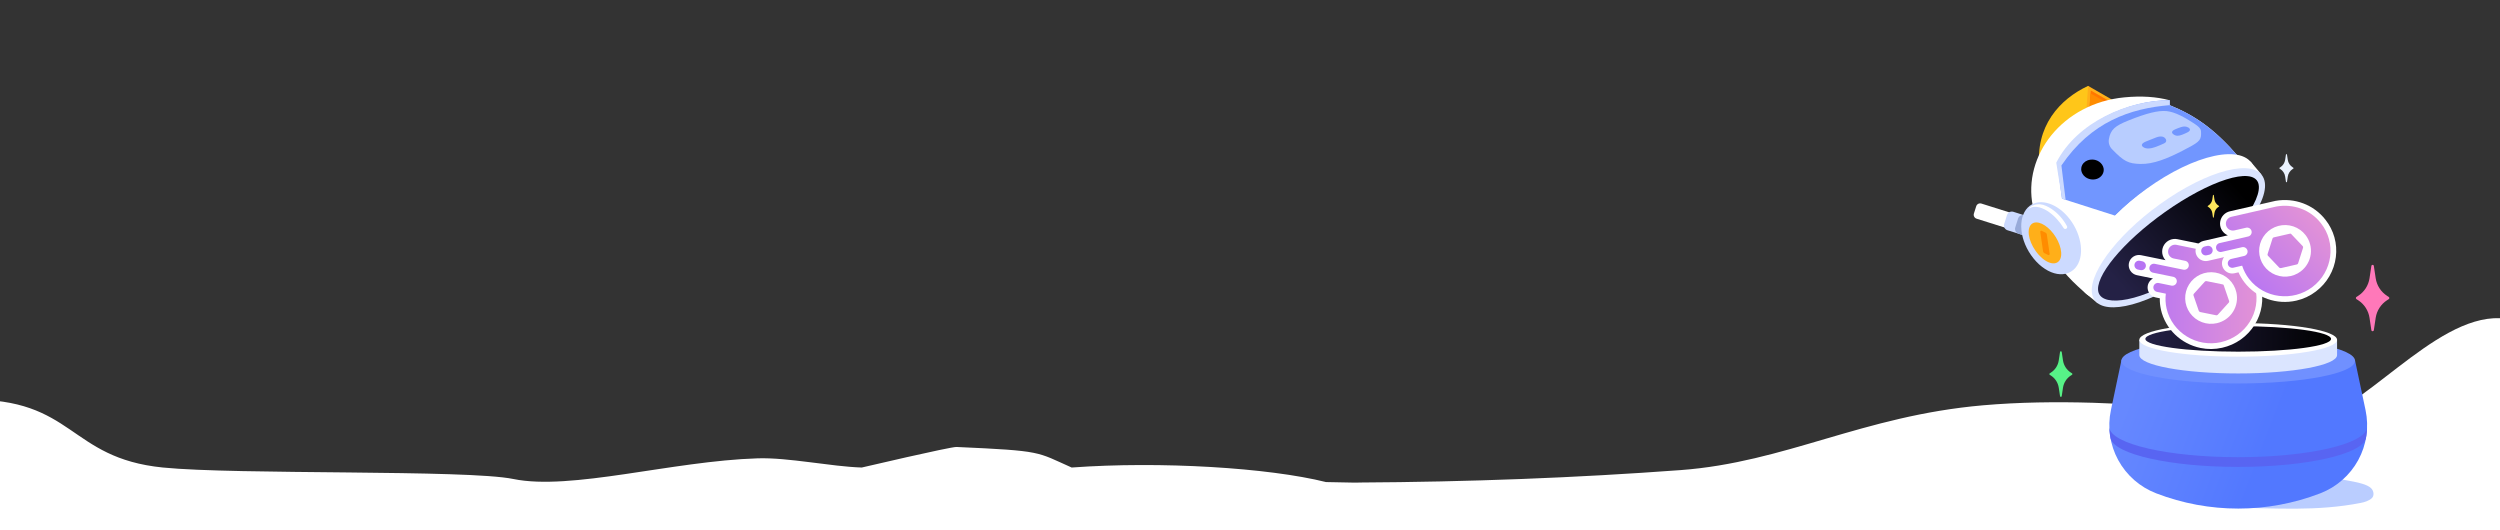 <svg width="660" height="140" viewBox="0 0 660 140" fill="none" xmlns="http://www.w3.org/2000/svg">
<rect x="0" y="0" width="660" height="140" fill="#333333" stroke="none"/>
<g clip-path="url(#clip0_53_9398)">
<g clip-path="url(#clip1_53_9398)">
<path d="M660 84V151H-4L-8.5 105.5C19.683 105.071 17.922 120.915 43 123.426C62.52 125.382 123.327 123.939 135.5 126.452C150.686 129.587 177.449 121.708 200 121C208.195 120.743 219.305 123.169 227.5 123.426C227.5 123.426 250.963 117.93 252.5 118C275.531 119.031 273.515 119.262 282.922 123.426C306.377 121.711 334.941 123.484 350.06 127.265L356.767 127.398L358.556 127.408L358.71 127.388C373.123 127.311 387.501 126.998 401.747 126.452C415.927 125.908 429.938 125.124 443.684 124.106C471.307 122.053 491.743 109.776 523.5 107C561.306 103.695 606.388 111.537 620.5 112.875C640.666 114.806 583.689 115.674 600.855 112.875C603.162 112.499 605.556 112.157 608.024 111.85C623.203 109.954 642.238 83.348 660 84Z" fill="white"/>
<path d="M588.912 133.999C600.764 134.149 611.712 135.04 623.269 132.764C624.208 132.579 625.415 132.226 626.182 131.494C626.817 130.889 626.689 129.733 626.125 129.057C624.829 127.489 620.357 127.038 618.471 126.611C618.471 126.611 606.682 130.963 588.912 133.999Z" fill="#BACDFF"/>
<path d="M539.068 61.789L539.804 66.871L539.748 66.846C539.647 66.798 539.559 66.726 539.493 66.636C539.427 66.546 539.384 66.442 539.368 66.331L538.627 61.216C538.619 61.167 538.625 61.118 538.644 61.073C538.663 61.028 538.693 60.989 538.733 60.961C538.772 60.932 538.819 60.914 538.867 60.91C538.916 60.906 538.965 60.915 539.009 60.936L539.99 61.402C540.091 61.451 540.178 61.523 540.244 61.614C540.31 61.704 540.354 61.808 540.37 61.919L540.402 62.134L539.314 61.621C539.287 61.607 539.257 61.6 539.226 61.602C539.195 61.604 539.165 61.614 539.14 61.631C539.115 61.648 539.095 61.672 539.082 61.7C539.069 61.728 539.064 61.759 539.068 61.789Z" fill="#FF7700"/>
<path d="M621.691 94.971H560.088L557.276 108.297C556.331 112.772 557.015 117.434 559.204 121.453C561.393 125.471 564.945 128.584 569.226 130.234C583.167 135.609 598.619 135.609 612.559 130.234C616.84 128.583 620.391 125.471 622.58 121.452C624.769 117.434 625.453 112.772 624.51 108.297L621.691 94.971Z" fill="url(#paint0_linear_53_9398)"/>
<path d="M590.886 101.234C607.918 101.234 621.725 98.557 621.725 95.254C621.725 91.951 607.918 89.274 590.886 89.274C573.854 89.274 560.047 91.951 560.047 95.254C560.047 98.557 573.854 101.234 590.886 101.234Z" fill="#7090FF"/>
<path d="M590.886 120.696C572.403 120.696 557.362 117.221 556.867 112.889C556.891 113.678 556.965 114.464 557.086 115.244H557.108C557.108 115.301 557.108 115.359 557.117 115.412L557.172 115.734C558.245 119.939 572.928 123.266 590.886 123.266C608.844 123.266 623.525 119.936 624.597 115.734L624.653 115.412C624.653 115.355 624.662 115.298 624.662 115.244H624.684C624.805 114.464 624.879 113.678 624.903 112.889C624.408 117.221 609.369 120.696 590.886 120.696Z" fill="#5865F2"/>
<path d="M616.988 93.736C616.988 96.417 605.301 98.592 590.886 98.592C576.471 98.592 564.783 96.417 564.783 93.736V89.724H616.988V93.736Z" fill="#DBE5FF"/>
<path d="M590.886 94.156C605.302 94.156 616.988 92.171 616.988 89.722C616.988 87.273 605.302 85.288 590.886 85.288C576.471 85.288 564.784 87.273 564.784 89.722C564.784 92.171 576.471 94.156 590.886 94.156Z" fill="white"/>
<path d="M590.886 92.84C604.422 92.84 615.395 91.332 615.395 89.472C615.395 87.612 604.422 86.105 590.886 86.105C577.35 86.105 566.377 87.612 566.377 89.472C566.377 91.332 577.35 92.84 590.886 92.84Z" fill="url(#paint1_linear_53_9398)"/>
<path d="M551.259 22.677C543.808 26.139 537.169 33.311 538.424 44.631L557.924 29.188L551.259 22.677Z" fill="#FFC619"/>
<path d="M551.26 22.677L550.69 30.731L559.213 27.252L551.26 22.677Z" fill="#FFAF19"/>
<path d="M551.957 23.873L551.494 30.407L558.409 27.584L551.957 23.873Z" fill="#FF7700"/>
<path d="M551.901 24.659L551.439 31.194L558.353 28.371L551.901 24.659Z" fill="#FF8C00"/>
<path d="M597.015 46.079L553.779 80.047C546.595 74.243 539.475 68.072 536.679 54.478C533.921 41.08 544.524 27.259 560.847 25.701C565.379 25.27 569.261 25.533 572.788 26.466V27.762C579.449 30.468 584.574 33.996 590.898 41.3C591.666 41.369 591.294 42.982 592.066 43.117L594.15 42.672C595.385 44.074 595.701 44.494 597.015 46.079Z" fill="white"/>
<path d="M539.275 58.845L538.009 62.834L521.821 57.735C521.684 57.692 521.558 57.623 521.448 57.531C521.339 57.439 521.248 57.327 521.182 57.2C521.116 57.074 521.076 56.936 521.064 56.794C521.051 56.652 521.067 56.509 521.11 56.373L521.722 54.447C521.765 54.311 521.835 54.185 521.927 54.076C522.019 53.967 522.132 53.877 522.258 53.811C522.385 53.746 522.524 53.705 522.667 53.693C522.809 53.681 522.953 53.697 523.089 53.74L539.277 58.839L539.275 58.845Z" fill="white"/>
<path d="M536.348 57.925L535.084 61.906C535.046 62.024 534.963 62.123 534.852 62.18C534.742 62.237 534.613 62.248 534.494 62.211L529.974 60.787C529.638 60.681 529.357 60.446 529.195 60.134C529.032 59.822 529 59.458 529.107 59.123L529.851 56.778C529.958 56.443 530.194 56.164 530.507 56.002C530.82 55.84 531.185 55.808 531.522 55.914L536.043 57.339C536.162 57.376 536.26 57.459 536.317 57.569C536.374 57.679 536.385 57.807 536.348 57.925Z" fill="#CCDAFF"/>
<path d="M539.275 58.848L538.01 62.834C537.972 62.952 537.889 63.05 537.779 63.108C537.668 63.165 537.539 63.176 537.421 63.139L532.894 61.713C532.558 61.607 532.277 61.372 532.114 61.06C531.952 60.748 531.92 60.384 532.027 60.049L532.773 57.699C532.879 57.364 533.115 57.085 533.428 56.923C533.741 56.761 534.106 56.729 534.443 56.835L538.969 58.261C539.088 58.298 539.187 58.381 539.244 58.491C539.302 58.602 539.313 58.73 539.275 58.848Z" fill="#98AAD9"/>
<path d="M590.898 41.298C582.348 41.016 569.111 46.299 558.37 56.924L544.366 52.446L543.143 43.174C548.633 32.384 561.889 26.431 572.788 26.465V27.76C579.449 30.467 584.576 33.994 590.898 41.298Z" fill="#7196FF"/>
<path d="M546.433 57.874C549.664 62.107 550.427 67.846 547.867 70.758C545.093 73.909 539.716 72.41 536.193 67.348C532.802 62.47 532.802 56.648 535.855 54.335C538.694 52.187 543.308 53.778 546.433 57.874Z" fill="#CCDAFF"/>
<path d="M535.572 55.069C535.732 54.858 535.926 54.674 536.146 54.525C536.379 54.376 536.628 54.255 536.889 54.163C537.428 53.979 537.997 53.899 538.566 53.926C539.117 53.973 539.654 54.12 540.152 54.358C540.64 54.573 541.11 54.829 541.556 55.122C541.991 55.412 542.408 55.73 542.804 56.072C543.192 56.415 543.56 56.78 543.907 57.166C544.249 57.549 544.567 57.953 544.861 58.375C545.156 58.793 545.424 59.229 545.663 59.68L545.683 59.719C545.742 59.835 545.754 59.97 545.716 60.094C545.678 60.219 545.593 60.324 545.479 60.387C545.365 60.451 545.231 60.468 545.104 60.436C544.978 60.403 544.869 60.323 544.8 60.212C544.298 59.395 543.723 58.624 543.082 57.909C542.445 57.191 541.728 56.547 540.946 55.99C540.168 55.427 539.298 55.003 538.374 54.736C537.909 54.61 537.426 54.566 536.947 54.607C536.463 54.656 536.002 54.833 535.611 55.12C535.608 55.123 535.605 55.126 535.601 55.127C535.597 55.129 535.593 55.13 535.589 55.13C535.585 55.13 535.581 55.129 535.577 55.127C535.573 55.126 535.57 55.123 535.567 55.12C535.563 55.115 535.561 55.108 535.561 55.102C535.561 55.095 535.563 55.088 535.567 55.083L535.572 55.069Z" fill="white"/>
<path d="M542.092 61.674C544.018 64.198 544.768 67.394 543.629 68.839C542.396 70.398 539.535 69.244 537.407 66.248C535.36 63.365 534.999 60.164 536.43 59.08C537.757 58.076 540.231 59.233 542.092 61.674Z" fill="#FFAF19"/>
<path d="M555.349 44.422C555.568 45.61 554.827 46.777 553.616 47.211C552.275 47.694 550.55 47.211 549.789 45.899C548.862 44.298 549.824 42.449 551.839 42.156C553.589 41.902 555.09 43.033 555.349 44.422Z" fill="black"/>
<path d="M572.788 27.76V26.463C561.89 26.43 548.346 32.156 542.854 42.949L544.374 52.446L545.322 52.749L544.212 43.687C552.025 32.132 562.452 28.61 572.788 27.76Z" fill="#CCDAFF"/>
<path d="M557.554 39.361C557.23 39.026 556.987 38.621 556.846 38.177C556.704 37.733 556.668 37.263 556.738 36.803C557.154 34.182 558.427 33.22 561.797 31.855C566.561 29.926 569.734 29.107 571.991 29.332C574.247 29.558 576.849 31.05 579.04 32.471C581.23 33.893 581.084 34.31 581.084 35.388C581.084 37.191 580.248 37.699 576.213 39.782C572.178 41.864 568.456 43.382 565.034 43.282C561.91 43.198 560.716 42.65 557.554 39.361Z" fill="#B8CDFF"/>
<path d="M571.486 36.369C571.834 36.665 572.224 37.44 571.334 37.849C570.596 38.186 569.876 38.504 569.138 38.778C567.83 39.271 566.583 39.373 565.848 38.858C565.237 38.428 565.21 37.896 566.625 37.314C567.61 36.907 568.314 36.628 569.172 36.305C570.412 35.822 571.136 36.073 571.486 36.369Z" fill="#7196FF"/>
<path d="M577.517 34.928C577.053 35.165 576.577 35.377 576.091 35.565C575.166 35.92 574.468 35.979 573.759 35.444C573.05 34.909 573.572 34.443 574.166 34.176C574.695 33.943 575.236 33.736 575.786 33.557C576.561 33.296 577.159 33.367 577.655 33.634C578.252 33.956 578.422 34.459 577.517 34.928Z" fill="#7196FF"/>
<path d="M594.995 43.998C597.682 50.256 588.64 62.822 575.493 71.543C563.075 79.786 551.66 81.435 549.405 75.672C547.166 69.952 554.627 58.619 566.632 49.899C579.341 40.677 592.328 37.792 594.995 43.998Z" fill="white"/>
<path d="M597.636 47.117C599.896 52.706 590.632 64.649 577.636 73.263C565.358 81.408 554.369 83.477 552.497 78.31C550.64 73.189 558.332 62.46 570.241 53.898C582.836 44.85 595.397 41.575 597.636 47.117Z" fill="#DBE5FF"/>
<path d="M596.169 48.295C597.706 52.653 589.222 63.991 577.113 72.023C565.674 79.62 555.239 81.247 554.007 77.208C552.786 73.199 560.403 63.878 571.552 55.982C583.345 47.63 594.644 43.973 596.169 48.295Z" fill="url(#paint2_linear_53_9398)"/>
<path d="M540.721 67.315L539.748 66.849C539.647 66.801 539.559 66.729 539.493 66.639C539.427 66.55 539.384 66.445 539.368 66.334L538.627 61.219C538.62 61.171 538.626 61.122 538.645 61.077C538.664 61.032 538.695 60.993 538.734 60.964C538.774 60.935 538.82 60.918 538.869 60.913C538.917 60.909 538.966 60.917 539.01 60.938L539.983 61.404C540.084 61.452 540.172 61.524 540.238 61.614C540.305 61.703 540.348 61.808 540.363 61.919L541.105 67.034C541.111 67.082 541.105 67.131 541.086 67.176C541.067 67.221 541.036 67.26 540.997 67.289C540.958 67.317 540.911 67.335 540.863 67.34C540.814 67.344 540.765 67.336 540.721 67.315Z" fill="#FF8C00"/>
<path d="M630.208 78.119C629.399 77.601 628.711 76.917 628.19 76.112C627.668 75.308 627.325 74.402 627.183 73.455L626.693 70.2C626.68 70.123 626.64 70.053 626.581 70.002C626.521 69.951 626.446 69.922 626.367 69.92C626.289 69.922 626.213 69.951 626.154 70.002C626.095 70.053 626.055 70.123 626.041 70.2L625.552 73.46C625.409 74.407 625.066 75.312 624.544 76.117C624.022 76.921 623.335 77.606 622.527 78.124L622.103 78.397C622.057 78.427 622.019 78.468 621.993 78.516C621.966 78.564 621.952 78.618 621.951 78.673V78.693C621.952 78.748 621.966 78.802 621.993 78.85C622.019 78.898 622.057 78.939 622.103 78.969L622.527 79.241C623.335 79.76 624.023 80.444 624.545 81.248C625.066 82.052 625.41 82.957 625.552 83.904L626.041 87.164C626.053 87.242 626.092 87.313 626.152 87.365C626.212 87.416 626.288 87.444 626.367 87.444C626.446 87.442 626.521 87.413 626.581 87.362C626.64 87.311 626.68 87.241 626.693 87.164L627.183 83.904C627.325 82.957 627.669 82.052 628.19 81.248C628.712 80.444 629.4 79.76 630.208 79.241L630.632 78.969C630.677 78.938 630.715 78.897 630.741 78.849C630.767 78.801 630.781 78.748 630.782 78.693V78.673C630.781 78.618 630.767 78.564 630.741 78.516C630.715 78.468 630.677 78.427 630.632 78.397L630.208 78.119Z" fill="#FF78B9"/>
<path d="M546.713 98.371C546.157 98.014 545.685 97.543 545.326 96.99C544.967 96.437 544.731 95.814 544.632 95.163L544.295 92.921C544.287 92.867 544.259 92.818 544.218 92.783C544.177 92.748 544.124 92.729 544.07 92.729C544.016 92.729 543.964 92.748 543.923 92.783C543.882 92.818 543.855 92.867 543.847 92.921L543.509 95.163C543.411 95.814 543.175 96.437 542.816 96.99C542.458 97.544 541.985 98.014 541.429 98.371L541.136 98.558C541.105 98.578 541.079 98.606 541.061 98.639C541.043 98.673 541.033 98.71 541.033 98.748V98.761C541.033 98.799 541.043 98.836 541.061 98.869C541.079 98.902 541.105 98.93 541.136 98.951L541.429 99.138C541.985 99.494 542.458 99.965 542.816 100.518C543.175 101.071 543.411 101.694 543.509 102.346L543.847 104.588C543.855 104.641 543.882 104.69 543.923 104.725C543.964 104.761 544.016 104.78 544.07 104.78C544.124 104.78 544.177 104.761 544.218 104.726C544.259 104.69 544.287 104.642 544.295 104.588L544.632 102.346C544.73 101.694 544.966 101.07 545.325 100.516C545.684 99.962 546.157 99.49 546.713 99.133L547.005 98.946C547.037 98.925 547.063 98.897 547.081 98.864C547.099 98.831 547.108 98.794 547.108 98.756V98.743C547.108 98.705 547.099 98.668 547.081 98.635C547.063 98.601 547.037 98.573 547.005 98.552L546.713 98.371Z" fill="#57F287"/>
<path d="M605.253 44.165C604.911 43.945 604.619 43.655 604.398 43.314C604.177 42.974 604.032 42.59 603.971 42.189L603.763 40.808C603.758 40.775 603.741 40.745 603.716 40.723C603.69 40.702 603.658 40.69 603.625 40.69C603.592 40.69 603.559 40.702 603.534 40.724C603.509 40.745 603.493 40.775 603.488 40.808L603.28 42.189C603.22 42.59 603.074 42.974 602.853 43.314C602.632 43.655 602.341 43.945 601.998 44.165L601.818 44.281C601.798 44.294 601.782 44.311 601.772 44.331C601.761 44.352 601.755 44.374 601.755 44.397C601.755 44.421 601.761 44.444 601.772 44.464C601.783 44.484 601.798 44.502 601.818 44.515L601.998 44.63C602.341 44.85 602.632 45.14 602.853 45.48C603.074 45.821 603.22 46.205 603.28 46.606L603.491 47.996C603.496 48.028 603.513 48.058 603.538 48.08C603.563 48.101 603.595 48.113 603.628 48.113C603.661 48.113 603.694 48.102 603.719 48.08C603.745 48.058 603.761 48.028 603.767 47.996L603.974 46.614C604.034 46.212 604.178 45.828 604.399 45.486C604.619 45.144 604.91 44.852 605.253 44.631L605.432 44.517C605.451 44.504 605.468 44.487 605.479 44.466C605.49 44.446 605.496 44.422 605.496 44.399C605.496 44.376 605.49 44.353 605.479 44.333C605.468 44.312 605.452 44.295 605.432 44.283L605.253 44.165Z" fill="#EBF3FF"/>
<path d="M585.65 54.261C585.372 54.083 585.135 53.848 584.956 53.572C584.777 53.295 584.659 52.984 584.61 52.658L584.441 51.536C584.436 51.51 584.423 51.486 584.403 51.468C584.382 51.451 584.356 51.441 584.329 51.44C584.302 51.441 584.277 51.451 584.256 51.468C584.236 51.486 584.222 51.51 584.218 51.536L584.049 52.658C584 52.984 583.882 53.295 583.703 53.572C583.523 53.848 583.287 54.083 583.009 54.261L582.863 54.355C582.848 54.366 582.835 54.38 582.825 54.396C582.816 54.413 582.811 54.431 582.811 54.45C582.811 54.468 582.816 54.487 582.825 54.503C582.835 54.52 582.848 54.534 582.863 54.544L583.009 54.638C583.287 54.816 583.523 55.051 583.703 55.328C583.882 55.604 584 55.916 584.049 56.241L584.218 57.363C584.222 57.39 584.236 57.414 584.256 57.431C584.277 57.449 584.302 57.459 584.329 57.459C584.356 57.459 584.382 57.449 584.403 57.431C584.423 57.414 584.436 57.39 584.441 57.363L584.61 56.241C584.659 55.916 584.777 55.604 584.956 55.328C585.135 55.051 585.372 54.816 585.65 54.638L585.795 54.544C585.811 54.534 585.825 54.52 585.834 54.504C585.843 54.487 585.848 54.469 585.848 54.45C585.848 54.431 585.843 54.412 585.834 54.396C585.825 54.379 585.811 54.365 585.795 54.355L585.65 54.261Z" fill="#FFE75C"/>
<path d="M595.243 85.722C594.293 87.255 593.044 88.584 591.57 89.628C590.095 90.673 588.426 91.413 586.66 91.805C584.782 92.234 582.834 92.255 580.947 91.867C575.76 90.806 571.658 86.842 570.496 81.774C570.273 80.78 570.168 79.764 570.184 78.746L569.135 78.532C568.589 78.423 568.091 78.149 567.707 77.748C567.324 77.346 567.075 76.836 566.993 76.288C566.912 75.74 567.002 75.18 567.252 74.684C567.502 74.189 567.9 73.783 568.39 73.521L564.141 72.65C563.793 72.579 563.462 72.44 563.168 72.241C562.873 72.043 562.621 71.788 562.425 71.493C562.03 70.896 561.889 70.167 562.034 69.466C562.178 68.766 562.596 68.151 563.196 67.758C563.795 67.364 564.527 67.224 565.23 67.368L571.695 68.685C571.589 68.57 571.491 68.448 571.401 68.32C571.021 67.77 570.815 67.118 570.809 66.45C570.804 65.782 570.999 65.127 571.371 64.571C571.742 64.014 572.272 63.581 572.893 63.328C573.514 63.074 574.196 63.011 574.853 63.147L586.875 65.607L586.949 65.624C591.913 66.899 595.708 70.722 596.858 75.602C597.28 77.311 597.355 79.087 597.078 80.825C596.801 82.563 596.177 84.228 595.243 85.722Z" fill="white"/>
<path d="M565.08 71.306L564.441 71.175C564.131 71.112 563.859 70.928 563.684 70.664C563.51 70.401 563.448 70.079 563.512 69.77C563.575 69.461 563.76 69.189 564.025 69.016C564.289 68.842 564.612 68.78 564.923 68.844L565.561 68.975C565.871 69.038 566.144 69.222 566.318 69.486C566.492 69.749 566.555 70.071 566.491 70.38C566.427 70.69 566.242 70.961 565.978 71.135C565.713 71.308 565.39 71.37 565.08 71.306ZM595.385 75.958C594.323 71.434 590.783 68.169 586.571 67.088L574.549 64.63C574.074 64.543 573.584 64.645 573.183 64.914C572.783 65.183 572.504 65.598 572.407 66.069C572.31 66.54 572.402 67.031 572.664 67.435C572.926 67.839 573.337 68.125 573.808 68.231L576.892 68.862C577.202 68.926 577.475 69.109 577.649 69.373C577.824 69.636 577.886 69.958 577.822 70.267C577.759 70.576 577.574 70.847 577.31 71.021C577.045 71.195 576.722 71.257 576.412 71.194L568.859 69.65C568.706 69.618 568.547 69.617 568.394 69.646C568.24 69.676 568.093 69.735 567.962 69.821C567.831 69.907 567.718 70.018 567.63 70.147C567.542 70.276 567.481 70.422 567.449 70.575C567.418 70.728 567.417 70.885 567.446 71.039C567.476 71.192 567.535 71.338 567.622 71.469C567.708 71.599 567.819 71.711 567.949 71.799C568.079 71.886 568.224 71.948 568.378 71.979L573.803 73.09C574.095 73.17 574.345 73.358 574.504 73.615C574.662 73.872 574.716 74.18 574.655 74.475C574.594 74.771 574.422 75.032 574.175 75.207C573.928 75.381 573.623 75.455 573.323 75.414L569.918 74.718C569.765 74.686 569.606 74.686 569.452 74.715C569.298 74.745 569.151 74.804 569.02 74.89C568.89 74.977 568.777 75.087 568.689 75.217C568.601 75.346 568.54 75.492 568.508 75.645C568.477 75.798 568.476 75.956 568.505 76.109C568.535 76.263 568.595 76.409 568.681 76.539C568.768 76.669 568.879 76.782 569.009 76.869C569.139 76.957 569.285 77.018 569.439 77.049L571.778 77.527C571.618 78.83 571.684 80.151 571.972 81.431C573.429 87.803 579.927 91.782 586.327 90.33C592.955 88.821 596.949 82.35 595.385 75.958Z" fill="url(#paint3_linear_53_9398)"/>
<path d="M590.392 77.137C590.087 75.825 589.397 74.632 588.41 73.709C587.424 72.787 586.185 72.177 584.85 71.956C583.515 71.734 582.144 71.913 580.911 72.468C579.678 73.022 578.638 73.929 577.922 75.073C577.206 76.216 576.847 77.546 576.89 78.893C576.932 80.24 577.375 81.544 578.162 82.641C578.949 83.737 580.045 84.576 581.31 85.053C582.576 85.529 583.955 85.621 585.273 85.316C586.149 85.114 586.976 84.742 587.707 84.222C588.438 83.701 589.059 83.043 589.534 82.283C590.01 81.524 590.33 80.678 590.477 79.795C590.625 78.912 590.596 78.009 590.392 77.137ZM588.357 79.931L585.486 83.099C585.429 83.164 585.354 83.211 585.271 83.233C585.187 83.255 585.099 83.252 585.017 83.223L580.867 82.382C580.785 82.364 580.708 82.328 580.642 82.276C580.576 82.224 580.523 82.158 580.485 82.083L579.101 78.046C579.065 77.956 579.056 77.859 579.076 77.764C579.095 77.67 579.142 77.584 579.21 77.516L582.081 74.348C582.138 74.283 582.213 74.237 582.297 74.215C582.381 74.192 582.469 74.196 582.551 74.224L586.701 75.065C586.917 75.109 587.02 75.13 587.082 75.364L588.467 79.401C588.503 79.491 588.512 79.589 588.492 79.683C588.473 79.777 588.426 79.864 588.357 79.931Z" fill="white"/>
<path d="M616.665 67.86C616.441 69.647 615.859 71.372 614.955 72.932C614.051 74.492 612.842 75.856 611.4 76.944C609.873 78.112 608.11 78.939 606.232 79.368C601.071 80.545 595.685 78.647 592.514 74.518C591.895 73.707 591.374 72.826 590.963 71.894L589.92 72.134C589.378 72.261 588.81 72.218 588.294 72.012C587.777 71.805 587.337 71.445 587.034 70.98C586.731 70.515 586.58 69.968 586.6 69.414C586.621 68.86 586.813 68.326 587.15 67.885L582.928 68.856C582.581 68.935 582.223 68.946 581.872 68.887C581.522 68.829 581.186 68.702 580.885 68.514C580.583 68.327 580.322 68.082 580.116 67.794C579.91 67.505 579.762 67.179 579.682 66.835C579.603 66.49 579.592 66.132 579.651 65.783C579.709 65.434 579.837 65.1 580.025 64.8C580.213 64.5 580.459 64.239 580.749 64.034C581.038 63.828 581.365 63.682 581.712 63.602L588.146 62.124C588.001 62.064 587.86 61.994 587.726 61.913C587.15 61.57 586.691 61.063 586.407 60.458C586.123 59.853 586.028 59.177 586.134 58.517C586.239 57.857 586.54 57.244 586.999 56.756C587.457 56.268 588.051 55.928 588.705 55.78L600.659 53.042L600.733 53.026C605.778 52.13 610.826 54.036 613.907 57.995C615.004 59.373 615.813 60.956 616.287 62.65C616.761 64.344 616.889 66.115 616.665 67.86Z" fill="white"/>
<path d="M583.225 67.247L582.59 67.393C582.437 67.429 582.279 67.434 582.124 67.409C581.969 67.384 581.82 67.329 581.687 67.246C581.553 67.164 581.437 67.056 581.346 66.929C581.254 66.802 581.188 66.658 581.152 66.506C581.116 66.354 581.111 66.196 581.136 66.041C581.162 65.887 581.217 65.739 581.3 65.606C581.383 65.473 581.491 65.358 581.618 65.266C581.746 65.175 581.89 65.109 582.043 65.073L582.678 64.929C582.831 64.893 582.989 64.888 583.144 64.913C583.299 64.938 583.448 64.993 583.581 65.076C583.715 65.158 583.831 65.266 583.922 65.393C584.014 65.519 584.08 65.663 584.115 65.815C584.151 65.968 584.157 66.125 584.132 66.28C584.106 66.434 584.051 66.582 583.968 66.715C583.885 66.848 583.777 66.963 583.65 67.054C583.522 67.146 583.378 67.211 583.225 67.247ZM612.718 58.929C609.862 55.255 605.287 53.752 600.999 54.515L589.04 57.246C588.568 57.361 588.16 57.655 587.905 58.067C587.649 58.479 587.567 58.975 587.676 59.446C587.786 59.918 588.077 60.328 588.488 60.587C588.898 60.846 589.395 60.933 589.869 60.829L592.938 60.125C593.093 60.083 593.255 60.074 593.414 60.096C593.573 60.119 593.725 60.173 593.863 60.255C594 60.337 594.12 60.447 594.214 60.576C594.308 60.705 594.375 60.852 594.411 61.008C594.447 61.163 594.451 61.325 594.424 61.482C594.396 61.639 594.336 61.79 594.249 61.924C594.162 62.058 594.048 62.173 593.915 62.262C593.782 62.352 593.633 62.414 593.475 62.444L585.961 64.175C585.652 64.246 585.384 64.437 585.215 64.705C585.047 64.973 584.993 65.296 585.064 65.604C585.135 65.912 585.326 66.18 585.595 66.347C585.864 66.515 586.189 66.569 586.498 66.498L591.903 65.259C592.212 65.188 592.536 65.242 592.805 65.41C593.073 65.577 593.264 65.844 593.335 66.152C593.406 66.459 593.351 66.782 593.183 67.05C593.015 67.318 592.747 67.508 592.438 67.578L589.06 68.355C588.752 68.426 588.484 68.617 588.316 68.884C588.148 69.151 588.094 69.475 588.165 69.782C588.237 70.089 588.428 70.356 588.696 70.523C588.965 70.69 589.289 70.744 589.598 70.674L591.927 70.14C592.325 71.391 592.935 72.565 593.732 73.611C597.719 78.8 605.289 79.727 610.499 75.755C615.882 71.626 616.812 64.086 612.718 58.929Z" fill="url(#paint4_linear_53_9398)"/>
<path d="M608.671 62.063C607.845 60.996 606.719 60.197 605.437 59.766C604.155 59.336 602.773 59.295 601.467 59.647C600.161 59.999 598.989 60.729 598.099 61.744C597.209 62.76 596.642 64.015 596.468 65.352C596.295 66.688 596.524 68.046 597.125 69.253C597.726 70.461 598.674 71.463 599.847 72.134C601.021 72.805 602.368 73.115 603.718 73.023C605.068 72.932 606.36 72.444 607.432 71.621C608.868 70.517 609.806 68.89 610.038 67.098C610.271 65.305 609.779 63.494 608.671 62.063ZM607.996 65.447L606.7 69.517C606.676 69.599 606.627 69.673 606.56 69.728C606.494 69.783 606.412 69.816 606.325 69.824L602.198 70.772C602.116 70.789 602.031 70.788 601.949 70.768C601.868 70.749 601.792 70.711 601.727 70.659L598.781 67.56C598.711 67.494 598.663 67.409 598.641 67.315C598.619 67.222 598.625 67.124 598.658 67.034L599.945 62.966C599.969 62.884 600.018 62.811 600.085 62.756C600.151 62.701 600.232 62.667 600.318 62.658L604.446 61.711C604.662 61.663 604.763 61.639 604.919 61.826L607.864 64.923C607.933 64.989 607.982 65.074 608.004 65.167C608.026 65.26 608.02 65.357 607.987 65.447H607.996Z" fill="white"/>
</g>
</g>
<defs>
<linearGradient id="paint0_linear_53_9398" x1="563.734" y1="100.463" x2="599.7" y2="114.336" gradientUnits="userSpaceOnUse">
<stop stop-color="#6688FF"/>
<stop offset="1" stop-color="#5278FF"/>
</linearGradient>
<linearGradient id="paint1_linear_53_9398" x1="566.376" y1="89.472" x2="615.395" y2="89.472" gradientUnits="userSpaceOnUse">
<stop stop-color="#242145"/>
<stop offset="1"/>
</linearGradient>
<linearGradient id="paint2_linear_53_9398" x1="591.078" y1="50.027" x2="560.959" y2="76.61" gradientUnits="userSpaceOnUse">
<stop/>
<stop offset="1" stop-color="#242145"/>
</linearGradient>
<linearGradient id="paint3_linear_53_9398" x1="563.489" y1="77.613" x2="595.724" y2="77.613" gradientUnits="userSpaceOnUse">
<stop stop-color="#B473F5"/>
<stop offset="1" stop-color="#E292D6"/>
</linearGradient>
<linearGradient id="paint4_linear_53_9398" x1="590.268" y1="75.833" x2="609.971" y2="56.049" gradientUnits="userSpaceOnUse">
<stop stop-color="#B473F5"/>
<stop offset="1" stop-color="#E292D6"/>
</linearGradient>
<clipPath id="clip0_53_9398">
<rect width="660" height="140" fill="white"/>
</clipPath>
<clipPath id="clip1_53_9398">
<rect width="703" height="940" fill="white" transform="translate(-4 -432)"/>
</clipPath>
</defs>
</svg>
